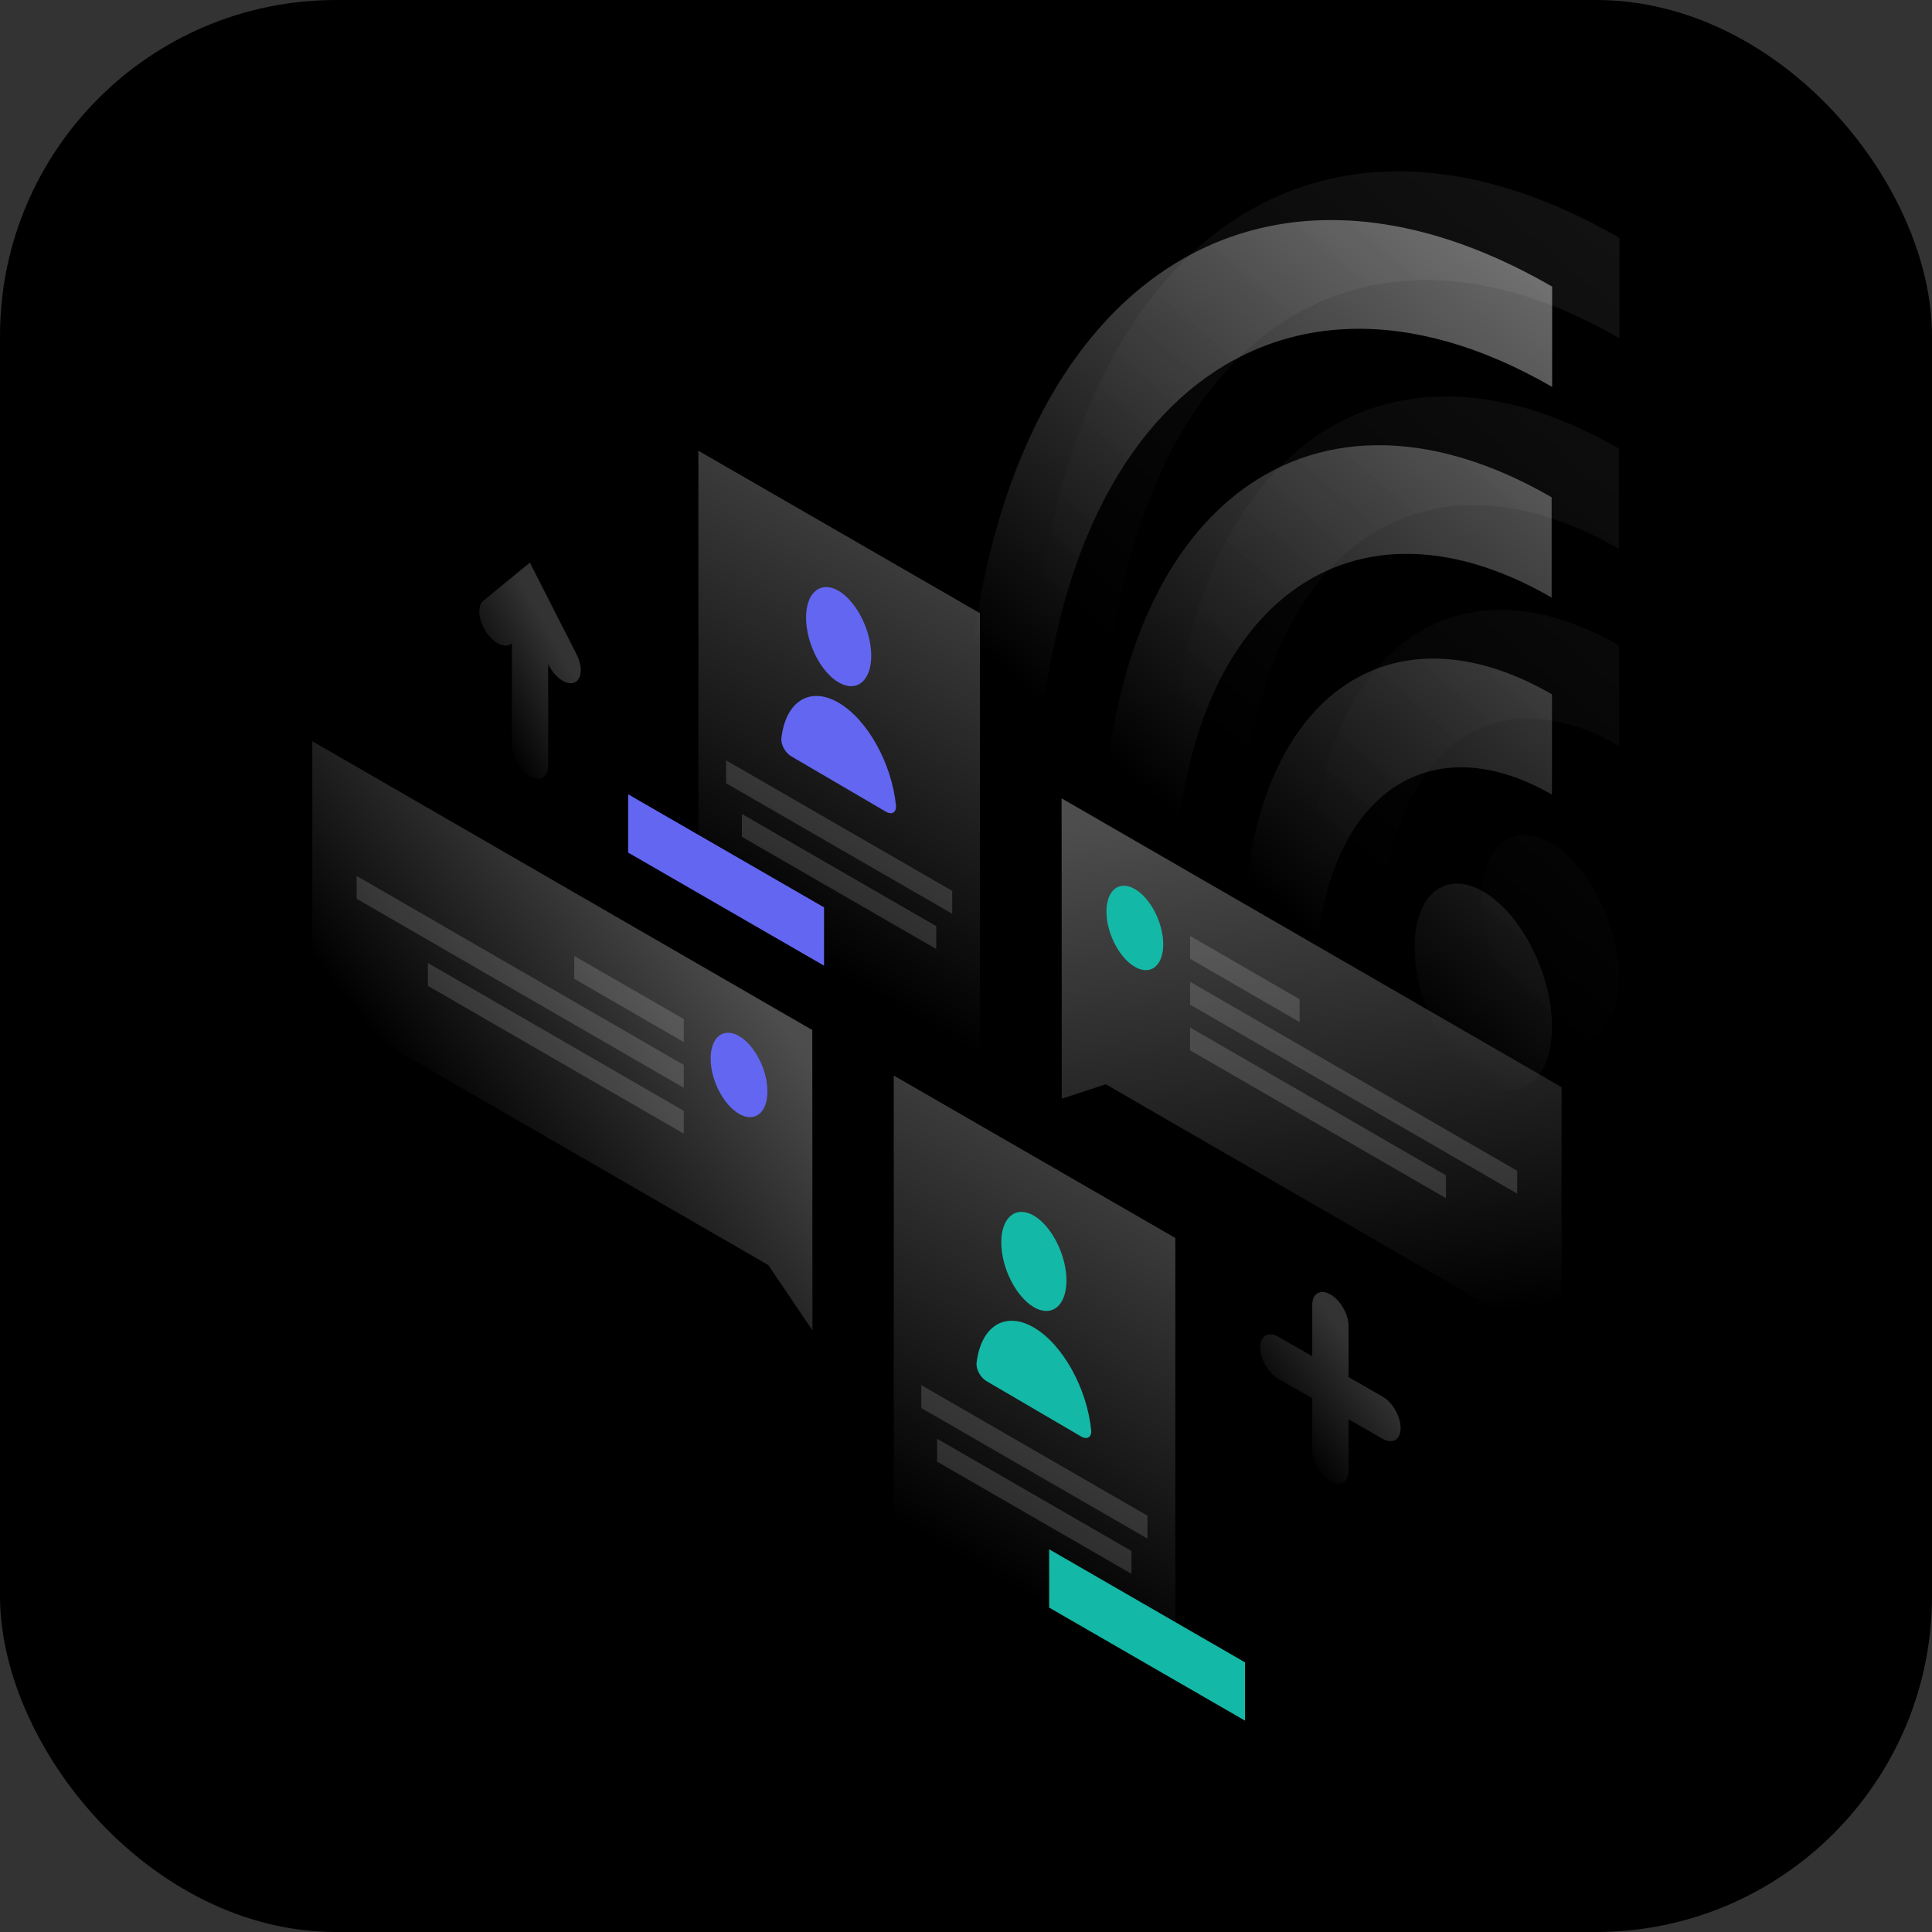 <svg width="1150" height="1150" viewBox="0 0 1150 1150" fill="none" xmlns="http://www.w3.org/2000/svg">
<rect x="0" y="0" width="1150" height="1150" fill="#333333" stroke="none"/>
<rect width="1150" height="1150" rx="200" fill="black"/>
<path opacity="0.3" d="M631.9 475.2L929.5 647.1V802.2L658.2 645.4L632 654L631.9 475.2Z" fill="url(#paint0_linear_287_1361)"/>
<path d="M692.4 562.1C692.4 574.9 684.8 580.9 675.5 575.5C666.2 570.1 658.6 555.4 658.6 542.6C658.6 529.8 666.2 523.8 675.5 529.2C684.8 534.5 692.4 549.3 692.4 562.1Z" fill="#14B8A6"/>
<path opacity="0.15" d="M708.4 557.1L773.6 594.8V608.4L708.4 570.7V557.1Z" fill="white"/>
<path opacity="0.15" d="M708.4 584.4L903.1 696.9V710.5L708.4 598V584.4Z" fill="white"/>
<path opacity="0.15" d="M708.4 611.6L860.7 699.6V713.2L708.4 625.2V611.6Z" fill="white"/>
<path opacity="0.3" d="M415.7 268.3L583.3 365V675.5L415.7 578.8V268.3Z" fill="url(#paint1_linear_287_1361)"/>
<path opacity="0.15" d="M432.2 452.6L566.8 530.3V543.9L432.2 466.2V452.6Z" fill="white"/>
<path opacity="0.15" d="M441.6 484.5L557.3 551.3V564.9L441.6 498.1V484.5Z" fill="white"/>
<path d="M490.5 540.1L373.9 472.8V507.5L490.5 574.8V540.1Z" fill="#6366F1"/>
<path d="M518.6 390.3C518.6 405.3 509.9 412.4 499.2 406.2C488.5 400 479.8 382.7 479.8 367.6C479.8 352.6 488.5 345.5 499.2 351.7C509.9 358.1 518.6 375.3 518.6 390.3Z" fill="#6366F1"/>
<path d="M499.2 418.3C481.9 408.2 467.6 417.7 465.1 439.4C464.7 443.2 467.5 448.2 471 450.2L527.4 483.2C530.9 485.2 533.7 483.6 533.3 479.3C530.8 454.6 516.5 428.4 499.2 418.3Z" fill="#6366F1"/>
<path opacity="0.3" d="M532 640.2L699.6 736.9V1047.4L532 950.7V640.2Z" fill="url(#paint2_linear_287_1361)"/>
<path opacity="0.15" d="M548.4 824.5L683 902.2V915.8L548.4 838.1V824.5Z" fill="white"/>
<path opacity="0.15" d="M557.8 856.4L673.5 923.2V936.8L557.8 870V856.4Z" fill="white"/>
<path d="M741.1 989.5L624.5 922.2V956.9L741.1 1024.2V989.5Z" fill="#14B8A6"/>
<path d="M634.8 762.2C634.8 777.2 626.1 784.3 615.4 778.1C604.7 771.8 596 754.6 596 739.5C596 724.5 604.7 717.4 615.4 723.6C626.1 729.9 634.8 747.2 634.8 762.2Z" fill="#14B8A6"/>
<path d="M615.4 790.2C598.1 780.1 583.8 789.6 581.3 811.3C580.9 815.1 583.7 820.1 587.2 822.1L643.6 855.1C647.1 857.1 649.9 855.5 649.5 851.2C647 826.5 632.7 800.3 615.4 790.2Z" fill="#14B8A6"/>
<path opacity="0.3" d="M483.5 613.1L185.9 441.2V596.3L457.3 753L483.6 791.9L483.5 613.1Z" fill="url(#paint3_linear_287_1361)"/>
<path d="M423 630.1C423 642.9 430.6 657.6 439.9 663C449.2 668.4 456.8 662.4 456.8 649.6C456.8 636.8 449.2 622.1 439.9 616.7C430.6 611.3 423 617.3 423 630.1Z" fill="#6366F1"/>
<path opacity="0.15" d="M407 606.6L341.8 569V582.6L407 620.3V606.6Z" fill="white"/>
<path opacity="0.15" d="M407 633.9L212.3 521.4V535L407 647.5V633.9Z" fill="white"/>
<path opacity="0.15" d="M407 661.2L254.7 573.2V586.8L407 674.8V661.2Z" fill="white"/>
<path opacity="0.4" d="M923.9 230.3C755.1 132.8 617.1 248.3 617.1 490.7L574 465.8C574.1 192 730.2 58.8 923.9 170.6V230.3Z" fill="url(#paint4_linear_287_1361)"/>
<path opacity="0.4" d="M783.1 586.7C783.1 479.1 846.1 428.2 923.8 473V413.3C822.3 354.7 740 421.2 740 561.8L783.1 586.7Z" fill="url(#paint5_linear_287_1361)"/>
<path opacity="0.4" d="M699.1 537.1C699.1 365.3 799.7 284.1 923.6 355.7V296C775.9 210.7 656 307.5 656 512.2L699.1 537.1Z" fill="url(#paint6_linear_287_1361)"/>
<path opacity="0.4" d="M882.9 644.2C905.5 657.3 923.8 642.4 923.8 611.1C923.8 579.8 905.5 543.8 882.9 530.7C860.3 517.6 842 532.5 842 563.8C842 595.2 860.3 631.1 882.9 644.2Z" fill="url(#paint7_linear_287_1361)"/>
<path opacity="0.07" d="M963.9 201.3C795 103.8 657.1 219.3 657.1 461.7L614 436.8C614.1 163 770.2 29.8 963.9 141.6V201.3Z" fill="url(#paint8_linear_287_1361)"/>
<path opacity="0.07" d="M823.1 557.7C823.1 450.1 886.1 399.2 963.8 444V384.3C862.3 325.7 780 392.2 780 532.8L823.1 557.7Z" fill="url(#paint9_linear_287_1361)"/>
<path opacity="0.07" d="M739.1 508.1C739.1 336.3 839.7 255.1 963.6 326.7V267C815.9 181.7 696 278.5 696 483.2L739.1 508.1Z" fill="url(#paint10_linear_287_1361)"/>
<path opacity="0.07" d="M922.9 615.2C945.5 628.3 963.8 613.4 963.8 582.1C963.8 550.8 945.5 514.8 922.9 501.7C900.3 488.6 882 503.5 882 534.8C882 566.2 900.3 602.1 922.9 615.2Z" fill="url(#paint11_linear_287_1361)"/>
<path opacity="0.2" d="M791.9 770.5C797.9 773.9 802.7 782.3 802.7 789.2V819.7L822.9 831.3C828.9 834.7 833.7 843.1 833.7 850.1C833.7 857 828.9 859.8 822.9 856.4L802.7 844.8V875.3C802.7 882.2 797.9 885 791.9 881.6C785.9 878.2 781.1 869.8 781.1 862.8V832.3L760.9 820.7C754.9 817.3 750.1 808.9 750.1 802C750.1 795.1 754.9 792.3 760.9 795.7L781.1 807.3V776.8C781.1 769.9 785.9 767.1 791.9 770.5Z" fill="url(#paint12_linear_287_1361)"/>
<path opacity="0.2" d="M315.4 334.9L343.2 389.5C347 397 346.4 404.5 341.8 406.3C337.2 408.1 330.4 403.4 326.6 395.9L326.3 395.2V455.8C326.3 462.7 321.5 465.5 315.5 462.1C309.5 458.6 304.7 450.3 304.7 443.4V382.8L304.4 383.1C300.6 386.2 293.7 383 289.2 375.9C284.6 368.8 284 360.6 287.8 357.5L315.4 334.9Z" fill="url(#paint13_linear_287_1361)"/>
<defs>
<linearGradient id="paint0_linear_287_1361" x1="759.831" y1="480.249" x2="798.106" y2="792.272" gradientUnits="userSpaceOnUse">
<stop stop-color="white"/>
<stop offset="1" stop-color="white" stop-opacity="0"/>
</linearGradient>
<linearGradient id="paint1_linear_287_1361" x1="601.249" y1="295.622" x2="452.481" y2="553.363" gradientUnits="userSpaceOnUse">
<stop stop-color="white"/>
<stop offset="1" stop-color="white" stop-opacity="0"/>
</linearGradient>
<linearGradient id="paint2_linear_287_1361" x1="717.457" y1="667.499" x2="568.689" y2="925.24" gradientUnits="userSpaceOnUse">
<stop stop-color="white"/>
<stop offset="1" stop-color="white" stop-opacity="0"/>
</linearGradient>
<linearGradient id="paint3_linear_287_1361" x1="418.574" y1="550.899" x2="264.914" y2="671.152" gradientUnits="userSpaceOnUse">
<stop stop-color="white"/>
<stop offset="1" stop-color="white" stop-opacity="0"/>
</linearGradient>
<linearGradient id="paint4_linear_287_1361" x1="864.437" y1="124.904" x2="615.786" y2="415.041" gradientUnits="userSpaceOnUse">
<stop stop-color="white"/>
<stop offset="1" stop-color="white" stop-opacity="0"/>
</linearGradient>
<linearGradient id="paint5_linear_287_1361" x1="1017.6" y1="256.282" x2="768.949" y2="546.419" gradientUnits="userSpaceOnUse">
<stop stop-color="white"/>
<stop offset="1" stop-color="white" stop-opacity="0"/>
</linearGradient>
<linearGradient id="paint6_linear_287_1361" x1="942.608" y1="191.028" x2="693.957" y2="481.165" gradientUnits="userSpaceOnUse">
<stop stop-color="white"/>
<stop offset="1" stop-color="white" stop-opacity="0"/>
</linearGradient>
<linearGradient id="paint7_linear_287_1361" x1="1103.67" y1="329.896" x2="855.019" y2="620.033" gradientUnits="userSpaceOnUse">
<stop stop-color="white"/>
<stop offset="1" stop-color="white" stop-opacity="0"/>
</linearGradient>
<linearGradient id="paint8_linear_287_1361" x1="904.436" y1="95.904" x2="655.784" y2="386.042" gradientUnits="userSpaceOnUse">
<stop stop-color="white"/>
<stop offset="1" stop-color="white" stop-opacity="0"/>
</linearGradient>
<linearGradient id="paint9_linear_287_1361" x1="1057.6" y1="227.283" x2="808.948" y2="517.42" gradientUnits="userSpaceOnUse">
<stop stop-color="white"/>
<stop offset="1" stop-color="white" stop-opacity="0"/>
</linearGradient>
<linearGradient id="paint10_linear_287_1361" x1="982.607" y1="162.028" x2="733.956" y2="452.165" gradientUnits="userSpaceOnUse">
<stop stop-color="white"/>
<stop offset="1" stop-color="white" stop-opacity="0"/>
</linearGradient>
<linearGradient id="paint11_linear_287_1361" x1="1143.67" y1="300.895" x2="895.019" y2="591.032" gradientUnits="userSpaceOnUse">
<stop stop-color="white"/>
<stop offset="1" stop-color="white" stop-opacity="0"/>
</linearGradient>
<linearGradient id="paint12_linear_287_1361" x1="812.806" y1="809.52" x2="760.448" y2="850.84" gradientUnits="userSpaceOnUse">
<stop stop-color="white"/>
<stop offset="1" stop-color="white" stop-opacity="0"/>
</linearGradient>
<linearGradient id="paint13_linear_287_1361" x1="335.214" y1="389.944" x2="284.493" y2="418.218" gradientUnits="userSpaceOnUse">
<stop stop-color="white"/>
<stop offset="1" stop-color="white" stop-opacity="0"/>
</linearGradient>
</defs>
</svg>
